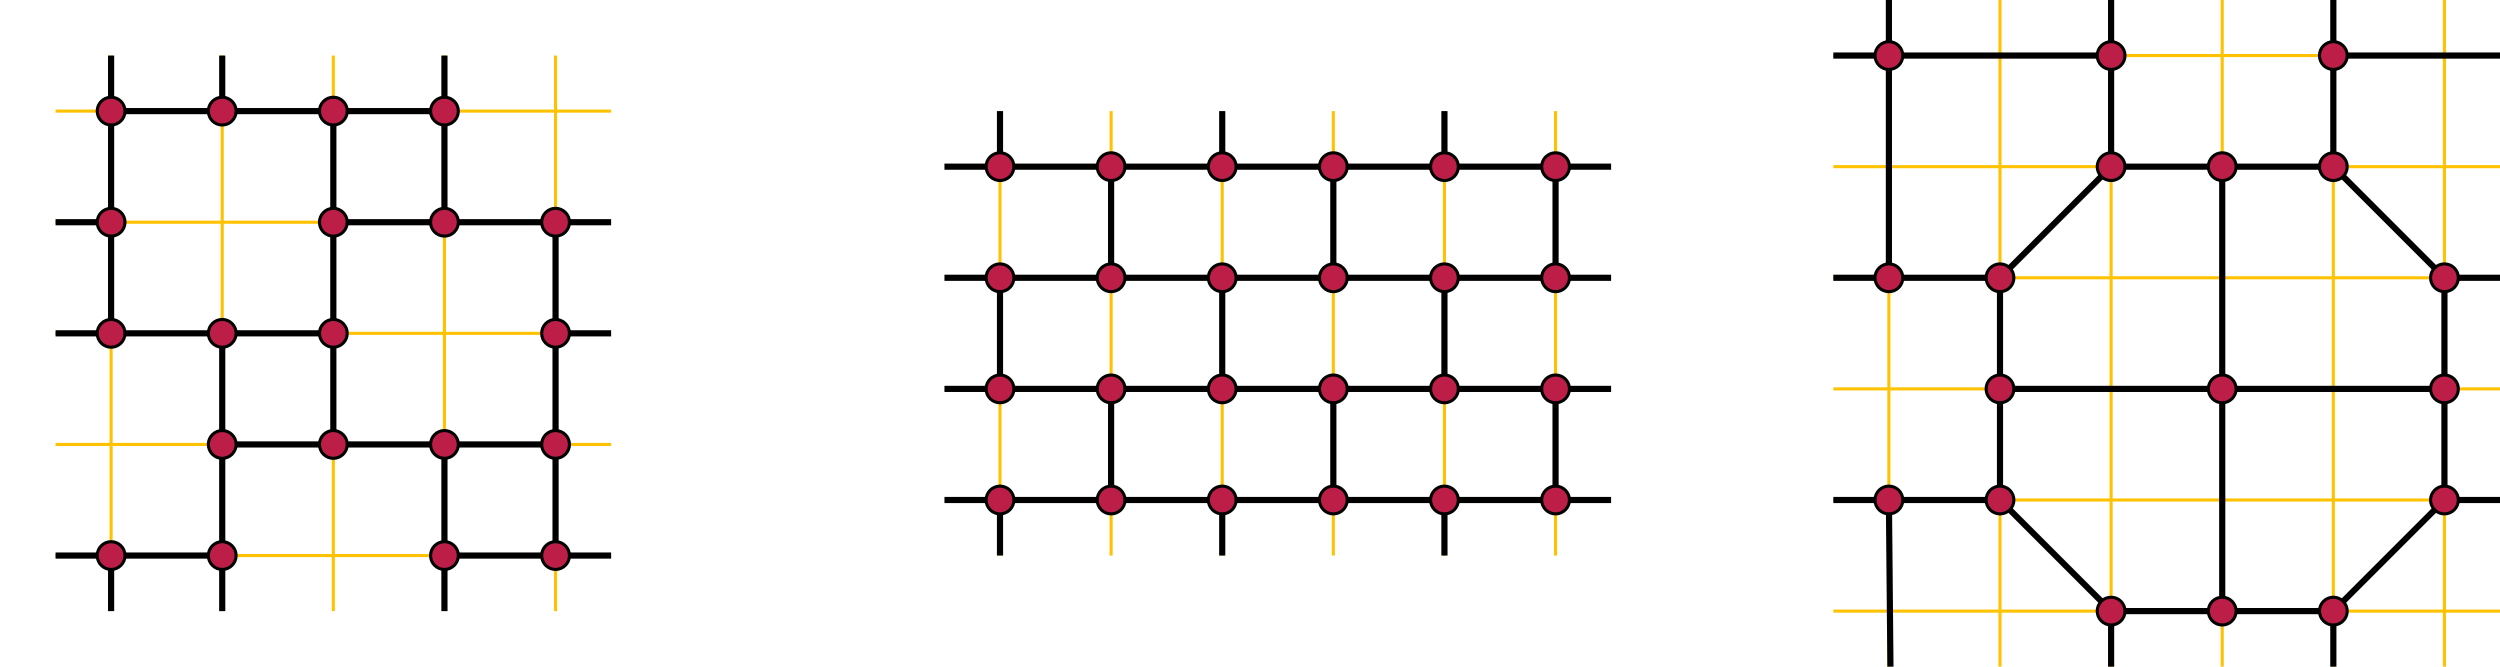 <?xml version="1.0" encoding="utf-8"?>
<!-- Generator: Adobe Illustrator 15.1.0, SVG Export Plug-In . SVG Version: 6.00 Build 0)  -->
<!DOCTYPE svg PUBLIC "-//W3C//DTD SVG 1.1//EN" "http://www.w3.org/Graphics/SVG/1.1/DTD/svg11.dtd">
<svg version="1.1" id="Layer_1" xmlns="http://www.w3.org/2000/svg" xmlns:xlink="http://www.w3.org/1999/xlink" x="0px" y="0px"
	 width="810px" height="216px" viewBox="0 0 810 216" enable-background="new 0 0 810 216" xml:space="preserve">
<line fill="none" stroke="#FEC200" stroke-miterlimit="10" x1="612" y1="0" x2="612" y2="216"/>
<line fill="none" stroke="#FEC200" stroke-miterlimit="10" x1="648" y1="0" x2="648" y2="216"/>
<line fill="none" stroke="#FEC200" stroke-miterlimit="10" x1="684" y1="0" x2="684" y2="216"/>
<line fill="none" stroke="#FEC200" stroke-miterlimit="10" x1="720" y1="0" x2="720" y2="216"/>
<line fill="none" stroke="#FEC200" stroke-miterlimit="10" x1="756" y1="0" x2="756" y2="216"/>
<line fill="none" stroke="#FEC200" stroke-miterlimit="10" x1="792" y1="0" x2="792" y2="216"/>
<line fill="none" stroke="#FEC200" stroke-miterlimit="10" x1="594" y1="198" x2="810" y2="198"/>
<line fill="none" stroke="#FEC200" stroke-miterlimit="10" x1="594" y1="162" x2="810" y2="162"/>
<line fill="none" stroke="#FEC200" stroke-miterlimit="10" x1="594" y1="126" x2="810" y2="126"/>
<line fill="none" stroke="#FEC200" stroke-miterlimit="10" x1="594" y1="90" x2="810" y2="90"/>
<line fill="none" stroke="#FEC200" stroke-miterlimit="10" x1="594" y1="54" x2="810" y2="54"/>
<line fill="none" stroke="#FEC200" stroke-miterlimit="10" x1="594" y1="18" x2="810" y2="18"/>
<line fill="none" stroke="#FEC200" stroke-miterlimit="10" x1="36" y1="18" x2="36" y2="198"/>
<line fill="none" stroke="#FEC200" stroke-miterlimit="10" x1="72" y1="18" x2="72" y2="198"/>
<line fill="none" stroke="#FEC200" stroke-miterlimit="10" x1="108" y1="18" x2="108" y2="198"/>
<line fill="none" stroke="#FEC200" stroke-miterlimit="10" x1="144" y1="18" x2="144" y2="198"/>
<line fill="none" stroke="#FEC200" stroke-miterlimit="10" x1="180" y1="18" x2="180" y2="198"/>
<line fill="none" stroke="#FEC200" stroke-miterlimit="10" x1="18" y1="180" x2="198" y2="180"/>
<line fill="none" stroke="#FEC200" stroke-miterlimit="10" x1="18" y1="144" x2="198" y2="144"/>
<line fill="none" stroke="#FEC200" stroke-miterlimit="10" x1="18" y1="108" x2="198" y2="108"/>
<line fill="none" stroke="#FEC200" stroke-miterlimit="10" x1="18" y1="72" x2="198" y2="72"/>
<line fill="none" stroke="#FEC200" stroke-miterlimit="10" x1="18" y1="36" x2="198" y2="36"/>
<line fill="none" stroke="#000000" stroke-width="2" stroke-miterlimit="10" x1="36" y1="18" x2="36" y2="108"/>
<line fill="none" stroke="#000000" stroke-width="2" stroke-miterlimit="10" x1="18" y1="108" x2="108" y2="108"/>
<line fill="none" stroke="#000000" stroke-width="2" stroke-miterlimit="10" x1="108" y1="144" x2="108" y2="36"/>
<line fill="none" stroke="#000000" stroke-width="2" stroke-miterlimit="10" x1="36" y1="36" x2="144" y2="36"/>
<line fill="none" stroke="#000000" stroke-width="2" stroke-miterlimit="10" x1="144" y1="72" x2="144" y2="18"/>
<line fill="none" stroke="#000000" stroke-width="2" stroke-miterlimit="10" x1="108" y1="72" x2="198" y2="72"/>
<line fill="none" stroke="#000000" stroke-width="2" stroke-miterlimit="10" x1="180" y1="72" x2="180" y2="180"/>
<line fill="none" stroke="#000000" stroke-width="2" stroke-miterlimit="10" x1="180" y1="144" x2="72" y2="144"/>
<line fill="none" stroke="#000000" stroke-width="2" stroke-miterlimit="10" x1="72" y1="108" x2="72" y2="198"/>
<line fill="none" stroke="#000000" stroke-width="2" stroke-miterlimit="10" x1="72" y1="180" x2="18" y2="180"/>
<line fill="none" stroke="#000000" stroke-width="2" stroke-miterlimit="10" x1="36" y1="180" x2="36" y2="198"/>
<line fill="none" stroke="#000000" stroke-width="2" stroke-miterlimit="10" x1="144" y1="144" x2="144" y2="198"/>
<line fill="none" stroke="#000000" stroke-width="2" stroke-miterlimit="10" x1="144" y1="180" x2="198" y2="180"/>
<circle fill="#BC1E47" stroke="#000000" stroke-miterlimit="10" cx="36" cy="36" r="4.5"/>
<circle fill="#BC1E47" stroke="#000000" stroke-miterlimit="10" cx="108" cy="36" r="4.5"/>
<circle fill="#BC1E47" stroke="#000000" stroke-miterlimit="10" cx="144" cy="36" r="4.5"/>
<circle fill="#BC1E47" stroke="#000000" stroke-miterlimit="10" cx="108" cy="72" r="4.5"/>
<circle fill="#BC1E47" stroke="#000000" stroke-miterlimit="10" cx="144" cy="72" r="4.5"/>
<circle fill="#BC1E47" stroke="#000000" stroke-miterlimit="10" cx="180" cy="72" r="4.5"/>
<circle fill="#BC1E47" stroke="#000000" stroke-miterlimit="10" cx="108" cy="108" r="4.5"/>
<circle fill="#BC1E47" stroke="#000000" stroke-miterlimit="10" cx="72" cy="108" r="4.5"/>
<circle fill="#BC1E47" stroke="#000000" stroke-miterlimit="10" cx="36" cy="108" r="4.5"/>
<circle fill="#BC1E47" stroke="#000000" stroke-miterlimit="10" cx="72" cy="144" r="4.5"/>
<circle fill="#BC1E47" stroke="#000000" stroke-miterlimit="10" cx="108" cy="144" r="4.5"/>
<circle fill="#BC1E47" stroke="#000000" stroke-miterlimit="10" cx="144" cy="144" r="4.5"/>
<circle fill="#BC1E47" stroke="#000000" stroke-miterlimit="10" cx="180" cy="144" r="4.5"/>
<circle fill="#BC1E47" stroke="#000000" stroke-miterlimit="10" cx="180" cy="180" r="4.5"/>
<circle fill="#BC1E47" stroke="#000000" stroke-miterlimit="10" cx="144" cy="180" r="4.5"/>
<circle fill="#BC1E47" stroke="#000000" stroke-miterlimit="10" cx="72" cy="180" r="4.5"/>
<circle fill="#BC1E47" stroke="#000000" stroke-miterlimit="10" cx="36" cy="180" r="4.5"/>
<line fill="none" stroke="#000000" stroke-width="2" stroke-miterlimit="10" x1="180" y1="108" x2="198" y2="108"/>
<line fill="none" stroke="#000000" stroke-width="2" stroke-miterlimit="10" x1="36" y1="72" x2="18" y2="72"/>
<line fill="none" stroke="#000000" stroke-width="2" stroke-miterlimit="10" x1="72" y1="36" x2="72" y2="18"/>
<circle fill="#BC1E47" stroke="#000000" stroke-miterlimit="10" cx="180" cy="108" r="4.5"/>
<circle fill="#BC1E47" stroke="#000000" stroke-miterlimit="10" cx="36" cy="72" r="4.5"/>
<circle fill="#BC1E47" stroke="#000000" stroke-miterlimit="10" cx="72" cy="36" r="4.5"/>
<line fill="none" stroke="#000000" stroke-width="2" stroke-miterlimit="10" x1="594" y1="18" x2="684" y2="18"/>
<line fill="none" stroke="#000000" stroke-width="2" stroke-miterlimit="10" x1="612" y1="0" x2="612" y2="90"/>
<polyline fill="none" stroke="#000000" stroke-width="2" stroke-miterlimit="10" points="684,0 684,54 756,54 756,0 "/>
<polyline fill="none" stroke="#000000" stroke-width="2" stroke-miterlimit="10" points="594,90 648,90 648,162 594,162 "/>
<polyline fill="none" stroke="#000000" stroke-width="2" stroke-miterlimit="10" points="684,216 684,198 756,198 756,216 "/>
<polyline fill="none" stroke="#000000" stroke-width="2" stroke-miterlimit="10" points="810,162 792,162 792,90 810,90 "/>
<line fill="none" stroke="#000000" stroke-width="2" stroke-miterlimit="10" x1="756" y1="54" x2="792" y2="90"/>
<line fill="none" stroke="#000000" stroke-width="2" stroke-miterlimit="10" x1="684" y1="54" x2="648" y2="90"/>
<line fill="none" stroke="#000000" stroke-width="2" stroke-miterlimit="10" x1="648" y1="162" x2="684" y2="198"/>
<line fill="none" stroke="#000000" stroke-width="2" stroke-miterlimit="10" x1="756" y1="198" x2="792" y2="162"/>
<line fill="none" stroke="#000000" stroke-width="2" stroke-miterlimit="10" x1="720" y1="198" x2="720" y2="54"/>
<line fill="none" stroke="#000000" stroke-width="2" stroke-miterlimit="10" x1="648" y1="126" x2="792" y2="126"/>
<line fill="none" stroke="#000000" stroke-width="2" stroke-miterlimit="10" x1="756" y1="18" x2="810" y2="18"/>
<line fill="none" stroke="#000000" stroke-width="2" stroke-miterlimit="10" x1="612" y1="162" x2="612.5" y2="216"/>
<circle fill="#BC1E47" stroke="#000000" stroke-miterlimit="10" cx="612" cy="18" r="4.5"/>
<circle fill="#BC1E47" stroke="#000000" stroke-miterlimit="10" cx="684" cy="18" r="4.5"/>
<circle fill="#BC1E47" stroke="#000000" stroke-miterlimit="10" cx="684" cy="54" r="4.5"/>
<circle fill="#BC1E47" stroke="#000000" stroke-miterlimit="10" cx="648" cy="90" r="4.5"/>
<circle fill="#BC1E47" stroke="#000000" stroke-miterlimit="10" cx="612" cy="90" r="4.5"/>
<circle fill="#BC1E47" stroke="#000000" stroke-miterlimit="10" cx="648" cy="126" r="4.5"/>
<circle fill="#BC1E47" stroke="#000000" stroke-miterlimit="10" cx="720" cy="126" r="4.5"/>
<circle fill="#BC1E47" stroke="#000000" stroke-miterlimit="10" cx="720" cy="54" r="4.5"/>
<circle fill="#BC1E47" stroke="#000000" stroke-miterlimit="10" cx="756" cy="54" r="4.5"/>
<circle fill="#BC1E47" stroke="#000000" stroke-miterlimit="10" cx="792" cy="90" r="4.5"/>
<circle fill="#BC1E47" stroke="#000000" stroke-miterlimit="10" cx="756" cy="18" r="4.5"/>
<circle fill="#BC1E47" stroke="#000000" stroke-miterlimit="10" cx="792" cy="126" r="4.5"/>
<circle fill="#BC1E47" stroke="#000000" stroke-miterlimit="10" cx="792" cy="162" r="4.5"/>
<circle fill="#BC1E47" stroke="#000000" stroke-miterlimit="10" cx="756" cy="198" r="4.5"/>
<circle fill="#BC1E47" stroke="#000000" stroke-miterlimit="10" cx="720" cy="198" r="4.5"/>
<circle fill="#BC1E47" stroke="#000000" stroke-miterlimit="10" cx="684" cy="198" r="4.5"/>
<circle fill="#BC1E47" stroke="#000000" stroke-miterlimit="10" cx="648" cy="162" r="4.5"/>
<circle fill="#BC1E47" stroke="#000000" stroke-miterlimit="10" cx="612" cy="162" r="4.5"/>
<line fill="none" stroke="#FEC200" stroke-miterlimit="10" x1="324" y1="36" x2="324" y2="180"/>
<line fill="none" stroke="#FEC200" stroke-miterlimit="10" x1="360" y1="36" x2="360" y2="180"/>
<line fill="none" stroke="#FEC200" stroke-miterlimit="10" x1="396" y1="36" x2="396" y2="180"/>
<line fill="none" stroke="#FEC200" stroke-miterlimit="10" x1="432" y1="36" x2="432" y2="180"/>
<line fill="none" stroke="#FEC200" stroke-miterlimit="10" x1="468" y1="36" x2="468" y2="180"/>
<line fill="none" stroke="#FEC200" stroke-miterlimit="10" x1="504" y1="36" x2="504" y2="180"/>
<line fill="none" stroke="#000000" stroke-width="2" stroke-miterlimit="10" x1="306" y1="162" x2="522" y2="162"/>
<line fill="none" stroke="#000000" stroke-width="2" stroke-miterlimit="10" x1="306" y1="126" x2="522" y2="126"/>
<line fill="none" stroke="#000000" stroke-width="2" stroke-miterlimit="10" x1="306" y1="90" x2="522" y2="90"/>
<line fill="none" stroke="#000000" stroke-width="2" stroke-miterlimit="10" x1="306" y1="54" x2="522" y2="54"/>
<line fill="none" stroke="#000000" stroke-width="2" stroke-miterlimit="10" x1="324" y1="162" x2="324" y2="180"/>
<line fill="none" stroke="#000000" stroke-width="2" stroke-miterlimit="10" x1="396" y1="162" x2="396" y2="180"/>
<line fill="none" stroke="#000000" stroke-width="2" stroke-miterlimit="10" x1="468" y1="162" x2="468" y2="180"/>
<line fill="none" stroke="#000000" stroke-width="2" stroke-miterlimit="10" x1="360" y1="126" x2="360" y2="162"/>
<line fill="none" stroke="#000000" stroke-width="2" stroke-miterlimit="10" x1="432" y1="126" x2="432" y2="162"/>
<line fill="none" stroke="#000000" stroke-width="2" stroke-miterlimit="10" x1="504" y1="126" x2="504" y2="162"/>
<line fill="none" stroke="#000000" stroke-width="2" stroke-miterlimit="10" x1="324" y1="90" x2="324" y2="126"/>
<line fill="none" stroke="#000000" stroke-width="2" stroke-miterlimit="10" x1="396" y1="90" x2="396" y2="126"/>
<line fill="none" stroke="#000000" stroke-width="2" stroke-miterlimit="10" x1="468" y1="90" x2="468" y2="126"/>
<line fill="none" stroke="#000000" stroke-width="2" stroke-miterlimit="10" x1="360" y1="54" x2="360" y2="90"/>
<line fill="none" stroke="#000000" stroke-width="2" stroke-miterlimit="10" x1="432" y1="54" x2="432" y2="90"/>
<line fill="none" stroke="#000000" stroke-width="2" stroke-miterlimit="10" x1="504" y1="54" x2="504" y2="90"/>
<line fill="none" stroke="#000000" stroke-width="2" stroke-miterlimit="10" x1="324" y1="36" x2="324" y2="54"/>
<line fill="none" stroke="#000000" stroke-width="2" stroke-miterlimit="10" x1="396" y1="36" x2="396" y2="54"/>
<line fill="none" stroke="#000000" stroke-width="2" stroke-miterlimit="10" x1="468" y1="36" x2="468" y2="54"/>
<circle fill="#BC1E47" stroke="#000000" stroke-miterlimit="10" cx="324" cy="54" r="4.5"/>
<circle fill="#BC1E47" stroke="#000000" stroke-miterlimit="10" cx="360" cy="54" r="4.5"/>
<circle fill="#BC1E47" stroke="#000000" stroke-miterlimit="10" cx="396" cy="54" r="4.5"/>
<circle fill="#BC1E47" stroke="#000000" stroke-miterlimit="10" cx="432" cy="54" r="4.5"/>
<circle fill="#BC1E47" stroke="#000000" stroke-miterlimit="10" cx="468" cy="54" r="4.5"/>
<circle fill="#BC1E47" stroke="#000000" stroke-miterlimit="10" cx="504" cy="54" r="4.5"/>
<circle fill="#BC1E47" stroke="#000000" stroke-miterlimit="10" cx="504" cy="90" r="4.5"/>
<circle fill="#BC1E47" stroke="#000000" stroke-miterlimit="10" cx="468" cy="90" r="4.5"/>
<circle fill="#BC1E47" stroke="#000000" stroke-miterlimit="10" cx="432" cy="90" r="4.5"/>
<circle fill="#BC1E47" stroke="#000000" stroke-miterlimit="10" cx="396" cy="90" r="4.5"/>
<circle fill="#BC1E47" stroke="#000000" stroke-miterlimit="10" cx="360" cy="90" r="4.5"/>
<circle fill="#BC1E47" stroke="#000000" stroke-miterlimit="10" cx="324" cy="90" r="4.5"/>
<circle fill="#BC1E47" stroke="#000000" stroke-miterlimit="10" cx="324" cy="126" r="4.5"/>
<circle fill="#BC1E47" stroke="#000000" stroke-miterlimit="10" cx="360" cy="126" r="4.5"/>
<circle fill="#BC1E47" stroke="#000000" stroke-miterlimit="10" cx="396" cy="126" r="4.5"/>
<circle fill="#BC1E47" stroke="#000000" stroke-miterlimit="10" cx="432" cy="126" r="4.5"/>
<circle fill="#BC1E47" stroke="#000000" stroke-miterlimit="10" cx="468" cy="126" r="4.5"/>
<circle fill="#BC1E47" stroke="#000000" stroke-miterlimit="10" cx="504" cy="126" r="4.5"/>
<circle fill="#BC1E47" stroke="#000000" stroke-miterlimit="10" cx="504" cy="162" r="4.5"/>
<circle fill="#BC1E47" stroke="#000000" stroke-miterlimit="10" cx="468" cy="162" r="4.5"/>
<circle fill="#BC1E47" stroke="#000000" stroke-miterlimit="10" cx="432" cy="162" r="4.5"/>
<circle fill="#BC1E47" stroke="#000000" stroke-miterlimit="10" cx="396" cy="162" r="4.5"/>
<circle fill="#BC1E47" stroke="#000000" stroke-miterlimit="10" cx="360" cy="162" r="4.5"/>
<circle fill="#BC1E47" stroke="#000000" stroke-miterlimit="10" cx="324" cy="162" r="4.5"/>
</svg>
